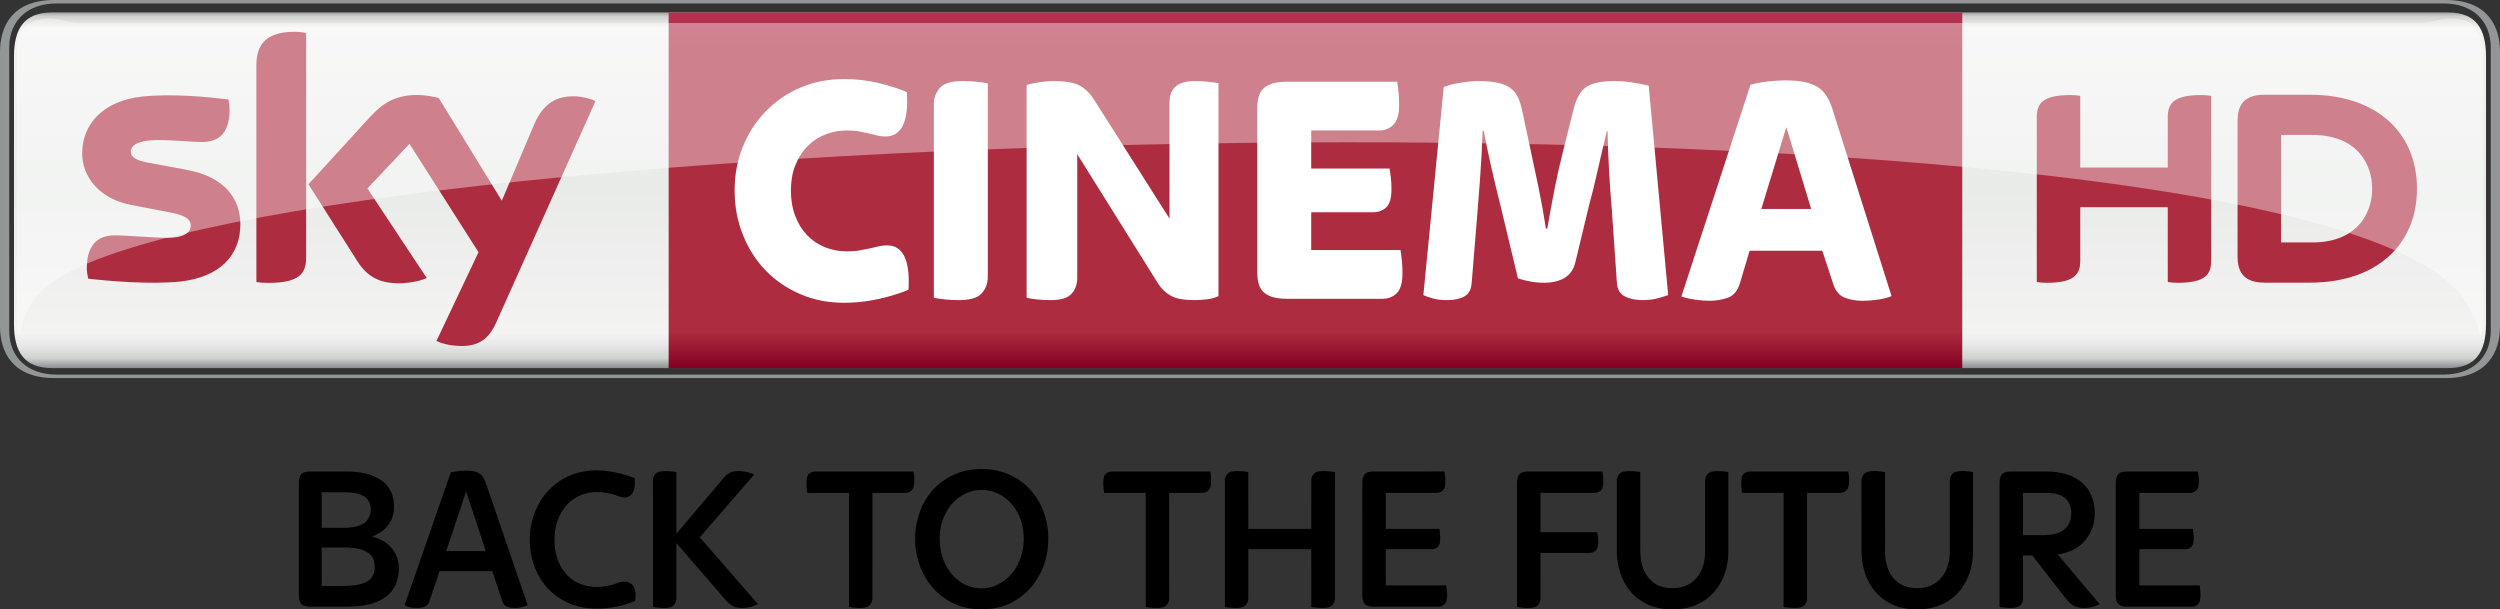 <?xml version="1.0" encoding="UTF-8" standalone="no"?>
<!-- Created with Inkscape (http://www.inkscape.org/) -->

<svg
   xmlns:dc="http://purl.org/dc/elements/1.1/"
   xmlns:cc="http://creativecommons.org/ns#"
   xmlns:rdf="http://www.w3.org/1999/02/22-rdf-syntax-ns#"
   xmlns:svg="http://www.w3.org/2000/svg"
   xmlns="http://www.w3.org/2000/svg"
   xmlns:sodipodi="http://sodipodi.sourceforge.net/DTD/sodipodi-0.dtd"
   xmlns:inkscape="http://www.inkscape.org/namespaces/inkscape"
   width="845.426mm"
   height="206.022mm"
   viewBox="0 0 2995.605 730"
   id="svg5155"
   version="1.1"
   inkscape:version="0.91 r13725"
   sodipodi:docname="Sky Cinema Back to the Future HD - Dark.svg">
  <rect x="0" y="0" width="2995.605" height="730" fill="#333333" stroke="none"/>
  <defs
     id="defs5157">
    <clipPath
       clipPathUnits="userSpaceOnUse"
       id="clipPath722">
      <path
         d="m 290.636,514.823 119.89,0 0,18.13 -119.89,0 0,-18.13 z"
         id="path724"
         inkscape:connector-curvature="0" />
    </clipPath>
    <clipPath
       clipPathUnits="userSpaceOnUse"
       id="clipPath762">
      <path
         d="m 291.438,532.077 118.288,0 0,-15.246 -118.288,0 0,15.246 z"
         id="path764"
         inkscape:connector-curvature="0" />
    </clipPath>
    <clipPath
       clipPathUnits="userSpaceOnUse"
       id="clipPath766">
      <path
         d="m 291.438,516.831 118.289,0 0,15.245 -118.289,0 0,-15.245 z"
         id="path768"
         inkscape:connector-curvature="0" />
    </clipPath>
    <linearGradient
       x1="0"
       y1="0"
       x2="1"
       y2="0"
       gradientUnits="userSpaceOnUse"
       gradientTransform="matrix(0,17.057,17.057,0,353.72,515.294)"
       spreadMethod="pad"
       id="linearGradient704">
      <stop
         style="stop-opacity:1;stop-color:#79082e"
         offset="0"
         id="stop706" />
      <stop
         style="stop-opacity:1;stop-color:#a60e3c"
         offset="0.104"
         id="stop708" />
      <stop
         style="stop-opacity:1;stop-color:#a60e3c"
         offset="0.898"
         id="stop710" />
      <stop
         style="stop-opacity:1;stop-color:#b53152"
         offset="1"
         id="stop712" />
      <stop
         style="stop-opacity:1;stop-color:#b53152"
         offset="1"
         id="stop714" />
    </linearGradient>
    <linearGradient
       x1="0"
       y1="0"
       x2="1"
       y2="0"
       gradientUnits="userSpaceOnUse"
       gradientTransform="matrix(0,-17.343,17.343,0,350.581,532.505)"
       spreadMethod="pad"
       id="linearGradient672">
      <stop
         style="stop-opacity:1;stop-color:#777878"
         offset="0"
         id="stop674" />
      <stop
         style="stop-opacity:1;stop-color:#d0d2d0"
         offset="0.02"
         id="stop676" />
      <stop
         style="stop-opacity:1;stop-color:#f3f3f2"
         offset="0.052"
         id="stop678" />
      <stop
         style="stop-opacity:1;stop-color:#e9ebe9"
         offset="0.488"
         id="stop680" />
      <stop
         style="stop-opacity:1;stop-color:#f3f3f2"
         offset="0.895"
         id="stop682" />
      <stop
         style="stop-opacity:1;stop-color:#e6e7e6"
         offset="0.929"
         id="stop684" />
      <stop
         style="stop-opacity:1;stop-color:#d0d2d0"
         offset="0.964"
         id="stop686" />
      <stop
         style="stop-opacity:1;stop-color:#777878"
         offset="1"
         id="stop688" />
    </linearGradient>
    <clipPath
       clipPathUnits="userSpaceOnUse"
       id="clipPath638">
      <path
         d="m 290.636,514.823 119.89,0 0,18.13 -119.89,0 0,-18.13 z"
         id="path640"
         inkscape:connector-curvature="0" />
    </clipPath>
    <clipPath
       clipPathUnits="userSpaceOnUse"
       id="clipPath650">
      <path
         d="m 409.823,530.13 0.017,0 0,-0.017 -0.017,0 0,0.017 z"
         id="path652"
         inkscape:connector-curvature="0" />
    </clipPath>
    <linearGradient
       x1="0"
       y1="0"
       x2="1"
       y2="0"
       gradientUnits="userSpaceOnUse"
       gradientTransform="matrix(0,433.343,433.343,0,1745.726,-326.556)"
       spreadMethod="pad"
       id="linearGradient672-0">
      <stop
         style="stop-opacity:1;stop-color:#777878"
         offset="0"
         id="stop674-4" />
      <stop
         style="stop-opacity:1;stop-color:#d0d2d0"
         offset="0.02"
         id="stop676-6" />
      <stop
         style="stop-opacity:1;stop-color:#f3f3f2"
         offset="0.052"
         id="stop678-0" />
      <stop
         style="stop-opacity:1;stop-color:#e9ebe9"
         offset="0.488"
         id="stop680-8" />
      <stop
         style="stop-opacity:1;stop-color:#f3f3f2"
         offset="0.895"
         id="stop682-0" />
      <stop
         style="stop-opacity:1;stop-color:#e6e7e6"
         offset="0.929"
         id="stop684-3" />
      <stop
         style="stop-opacity:1;stop-color:#d0d2d0"
         offset="0.964"
         id="stop686-7" />
      <stop
         style="stop-opacity:1;stop-color:#777878"
         offset="1"
         id="stop688-0" />
    </linearGradient>
    <linearGradient
       x1="0"
       y1="0"
       x2="1"
       y2="0"
       gradientUnits="userSpaceOnUse"
       gradientTransform="matrix(0,-426.193,426.193,0,1824.169,103.499)"
       spreadMethod="pad"
       id="linearGradient704-4">
      <stop
         style="stop-opacity:1;stop-color:#820021"
         offset="0"
         id="stop706-0" />
      <stop
         style="stop-opacity:1;stop-color:#ae2c3f"
         offset="0.104"
         id="stop708-4" />
      <stop
         style="stop-opacity:1;stop-color:#ae2c3f"
         offset="0.898"
         id="stop710-9" />
      <stop
         style="stop-opacity:1;stop-color:#b53152"
         offset="1"
         id="stop712-4" />
      <stop
         style="stop-opacity:1;stop-color:#ba3c4c"
         offset="1"
         id="stop714-0" />
    </linearGradient>
    <clipPath
       clipPathUnits="userSpaceOnUse"
       id="clipPath762-1">
      <path
         d="m 291.438,532.077 118.288,0 0,-15.246 -118.288,0 0,15.246 z"
         id="path764-2"
         inkscape:connector-curvature="0" />
    </clipPath>
    <clipPath
       clipPathUnits="userSpaceOnUse"
       id="clipPath766-6">
      <path
         d="m 291.438,516.831 118.289,0 0,15.245 -118.289,0 0,-15.245 z"
         id="path768-6"
         inkscape:connector-curvature="0" />
    </clipPath>
  </defs>
  <sodipodi:namedview
     id="base"
     pagecolor="#ffffff"
     bordercolor="#666666"
     borderopacity="1.0"
     inkscape:pageopacity="0.0"
     inkscape:pageshadow="2"
     inkscape:zoom="0.24748737"
     inkscape:cx="1049.3563"
     inkscape:cy="308.45098"
     inkscape:document-units="px"
     inkscape:current-layer="layer1"
     showgrid="false"
     fit-margin-top="0"
     fit-margin-left="0"
     fit-margin-right="0"
     fit-margin-bottom="0"
     inkscape:window-width="1920"
     inkscape:window-height="1017"
     inkscape:window-x="-8"
     inkscape:window-y="-8"
     inkscape:window-maximized="1" />
  <g
     inkscape:label="Layer 1"
     inkscape:groupmode="layer"
     id="layer1"
     transform="translate(-247.927,337.735)">
    <g
       id="#000000ff"
       transform="matrix(1.003,0,0,1.003,491.695,57.026)">
      <path
         d="m 915.59,167.8 c 17,-2.62 35.04,-0.76 50.46,7.2 15.33,7.49 27.66,20.56 34.83,36 7.64,15.74 9.71,33.73 7.75,51 -1.87,15.8 -8.04,31.12 -17.9,43.62 -10.73,13.82 -26.53,23.58 -43.65,27.11 -8.24,1.98 -16.75,1.1 -25.12,1.26 -19.36,-1.22 -37.98,-10.75 -50.63,-25.4 -24.63,-28.2 -27.85,-72.24 -9.02,-104.34 11.13,-19.31 31.29,-32.99 53.28,-36.45 m 4.93,24.91 c -14.77,2.93 -27.24,13.61 -33.86,26.93 -7.23,13.83 -8.67,30.18 -5.63,45.36 3.06,15.4 11.89,30.14 25.7,38.13 9.73,5.87 21.69,7.57 32.74,5.13 13.04,-3.18 24.31,-12.14 31.21,-23.55 9.31,-15.3 11.56,-34.38 7.32,-51.66 -3.29,-13.32 -11.01,-25.84 -22.59,-33.46 -10.08,-6.86 -22.96,-9.44 -34.89,-6.88 z"
         id="path5"
         inkscape:connector-curvature="0"
         style="opacity:1;fill:#000000" />
      <path
         d="m 295.53,170.76 c 8.02,-1.82 16.31,-2.51 24.51,-1.78 4.31,0.46 8.84,1.75 11.93,4.97 2.92,3.05 4.54,7.04 5.89,10.98 16.52,48.16 32.98,96.34 49.52,144.49 -7.9,3.41 -17.13,4.67 -25.28,1.44 -3.55,-1.65 -4.76,-5.64 -5.94,-9.04 -3.68,-11.03 -7.41,-22.04 -11.12,-33.06 -20.99,-0.01 -41.98,0 -62.98,-0.01 -4.11,12.03 -7.95,24.17 -12.15,36.17 -1.28,4.3 -5.29,7.1 -9.68,7.43 -6.66,0.75 -14,0.48 -19.97,-2.87 18.69,-52.81 36.63,-105.89 55.27,-158.72 m 18.28,22.67 c -7.92,23.77 -15.84,47.54 -23.77,71.31 15.77,0.02 31.54,0.01 47.32,0.01 -7.85,-23.78 -15.63,-47.57 -23.55,-71.32 z"
         id="path7"
         inkscape:connector-curvature="0"
         style="opacity:1;fill:#000000" />
      <path
         d="m 445.07,171.84 c 22.98,-6.8 47.79,-2.78 69.79,5.64 0.89,5.6 1,11.68 -1.66,16.84 -2.06,4.07 -6.53,6.97 -11.17,6.37 -5.21,-0.69 -9.96,-3.15 -15.06,-4.27 -14.12,-3.76 -30.05,-3.07 -42.67,4.86 -13.92,8.34 -22.23,23.91 -24.25,39.72 -1.62,13.99 -0.31,28.79 6.44,41.38 5.73,11.07 15.99,19.81 28.06,23.15 13.43,3.86 27.98,2.21 40.86,-2.87 5.79,-2.51 13.6,-2.06 17.63,3.33 3.74,5.24 3.62,12.23 2.66,18.33 -17.16,7.28 -36.07,10.26 -54.64,8.8 -18.44,-1.39 -36.34,-9.69 -49.11,-23.1 -13.46,-14.21 -20.99,-33.52 -21.92,-52.98 -0.99,-16 1.97,-32.38 9.49,-46.62 9.21,-18.27 25.95,-32.6 45.55,-38.58 z"
         id="path9"
         inkscape:connector-curvature="0"
         style="opacity:1;fill:#000000" />
      <path
         d="m 545.76,169.64 c 6.38,-0.93 12.88,-0.3 19.22,0.7 0.06,24.55 -0.01,49.1 0.03,73.65 19.15,-22.51 38.25,-45.05 57.38,-67.58 2.97,-3.53 7.07,-6.29 11.72,-6.85 8.08,-1.03 16.54,0.16 23.82,3.88 -21.62,24.99 -43.41,49.84 -64.97,74.88 23.27,26.52 46.28,53.27 69.47,79.87 -7.57,3.67 -16.27,5.48 -24.63,4.04 -5.22,-0.79 -9.67,-4.08 -13.06,-7.98 -19.9,-23.06 -39.85,-46.08 -59.75,-69.16 0.01,21.99 0.02,43.98 0,65.97 0.08,4.52 -2.57,9.42 -7.12,10.71 -6.8,1.87 -13.96,0.72 -20.82,-0.2 -0.13,-50.2 0,-100.41 -0.06,-150.61 -0.44,-5.3 3.39,-10.61 8.77,-11.32 z"
         id="path11"
         inkscape:connector-curvature="0"
         style="opacity:1;fill:#000000" />
      <path
         d="m 1229.47,169.57 c 6.23,-0.79 12.56,-0.25 18.74,0.76 0.09,22.64 0.02,45.27 0.04,67.91 25.08,0.02 50.16,0 75.23,0.01 0.05,-19.39 -0.02,-38.78 0.03,-58.17 -0.11,-5.06 3.82,-9.87 8.91,-10.47 6.41,-0.86 12.96,-0.29 19.33,0.75 0,50.23 0.01,100.47 -0.01,150.7 0.16,4.8 -2.9,9.85 -7.78,10.89 -6.72,1.59 -13.71,0.52 -20.45,-0.41 -0.04,-23.01 0.01,-46.02 -0.02,-69.03 -25.07,-0.02 -50.15,0.01 -75.22,-0.02 -0.05,19.53 0,39.06 -0.02,58.58 0.18,4.64 -2.64,9.58 -7.33,10.76 -6.75,1.79 -13.83,0.65 -20.63,-0.27 -0.09,-50.51 -0.04,-101.03 -0.02,-151.54 0.04,-5.14 3.95,-9.99 9.2,-10.45 z"
         id="path13"
         inkscape:connector-curvature="0"
         style="opacity:1;fill:#000000" />
      <path
         d="m 1696.83,169.78 c 6.49,-1.17 13.19,-0.43 19.68,0.53 -0.03,30.22 0,60.44 -0.01,90.66 0.06,9.14 0.61,18.56 4.5,26.99 3.68,8.45 10.56,15.7 19.37,18.76 8.19,2.88 17.27,3.05 25.69,1.09 11.07,-2.58 20.01,-11.31 24.19,-21.71 2.88,-6.97 3.88,-14.58 3.76,-22.08 -0.02,-27.69 -0.02,-55.37 0,-83.06 -0.22,-4.93 2.9,-10.11 7.97,-11.1 6.5,-1.33 13.25,-0.48 19.77,0.43 0.01,28.93 0,57.86 0,86.78 -0.06,6.3 0.29,12.63 -0.66,18.87 -2.02,16.1 -9.19,31.87 -21.36,42.81 -12.16,10.67 -28.58,16.29 -44.73,15.24 -19,1.35 -38.46,-6.75 -50.57,-21.5 -11.02,-13.16 -15.74,-30.57 -15.91,-47.5 -0.03,-28.02 -0.05,-56.04 0.01,-84.06 -0.14,-5.05 3.11,-10.22 8.3,-11.15 z"
         id="path15"
         inkscape:connector-curvature="0"
         style="opacity:1;fill:#000000" />
      <path
         d="m 1988.11,170.09 c 6.81,-1.75 13.98,-0.69 20.85,0.24 0.08,30.89 0.02,61.77 0.03,92.66 -0.86,15.77 4.6,33.8 19.29,41.77 8.4,4.48 18.38,5.09 27.65,3.58 9.66,-1.59 18.21,-7.75 23.39,-15.98 5.35,-8.38 7.16,-18.57 6.94,-28.4 -0.01,-27.66 -0.04,-55.32 0.01,-82.98 -0.1,-4.79 2.69,-9.99 7.67,-11.03 6.57,-1.48 13.42,-0.57 20.03,0.32 0.06,28.24 0.01,56.47 0.03,84.7 -0.11,7.66 0.44,15.37 -0.9,22.95 -2.5,16.38 -10.36,32.38 -23.47,42.81 -11.93,9.48 -27.43,14.26 -42.63,13.27 -19.45,1.34 -39.32,-7.34 -51.29,-22.76 -10.57,-13.27 -14.88,-30.51 -14.91,-47.24 -0.11,-27.32 -0.04,-54.65 -0.04,-81.98 -0.29,-4.94 2.2,-10.6 7.35,-11.93 z"
         id="path17"
         inkscape:connector-curvature="0"
         style="opacity:1;fill:#000000" />
      <path
         d="m 117.42,172.42 c 2.64,-2.25 6.31,-2.58 9.64,-2.68 15.64,0.02 31.29,0 46.94,0.01 13.39,0.38 27.35,2.82 38.6,10.54 7.95,5.37 13.19,14.26 14.48,23.72 1.97,10.92 -0.33,22.96 -7.79,31.43 -4.63,5.7 -11.19,9.29 -17.83,12.13 10.52,2.4 20.7,8.2 26.33,17.68 6.85,10.55 6.91,24.17 3.24,35.86 -3,9.53 -10.07,17.49 -18.89,22.07 -12,6.26 -25.79,7.69 -39.12,8.06 -14.67,0.03 -29.34,-0.01 -44.01,0.02 -3.96,-0.1 -8.34,-0.16 -11.59,-2.76 -2.67,-2.74 -3.36,-6.8 -3.42,-10.49 0,-45.01 0,-90.02 0,-135.02 0.05,-3.72 0.71,-7.82 3.42,-10.57 m 23.82,22.1 c 0.02,14.15 0.01,28.31 0.01,42.47 8.57,0.02 17.15,0 25.73,0.02 7.95,-0.09 16.29,-0.66 23.37,-4.65 10.49,-5.68 12.93,-21.91 4.7,-30.47 -6.4,-6.02 -15.69,-7.09 -24.08,-7.38 -9.91,-0.01 -19.82,-0.02 -29.73,0.01 m 0.01,65.99 c 0.02,15.34 -0.03,30.67 0.02,46 12.52,-0.18 25.07,0.45 37.56,-0.67 6.55,-0.82 13.46,-2.04 18.85,-6.13 4.53,-3.4 6.67,-9.15 6.84,-14.67 0.42,-6.27 -1.22,-13.23 -6.43,-17.23 -7.34,-5.74 -17.07,-6.97 -26.11,-7.29 -10.24,-0.05 -20.49,-0.02 -30.73,-0.01 z"
         id="path19"
         inkscape:connector-curvature="0"
         style="opacity:1;fill:#000000" />
      <path
         d="m 721.29,176.19 c 0.91,-4.36 5.69,-6.42 9.75,-6.44 39.09,-0.03 78.18,0.05 117.27,-0.03 1.13,5.61 1.38,11.48 0.44,17.13 -0.8,4.67 -4.97,8.48 -9.8,8.34 -13.23,0.16 -26.46,0.01 -39.7,0.06 -0.02,41.92 0.03,83.83 -0.02,125.74 0.08,4.63 -2.61,9.66 -7.35,10.84 -6.74,1.78 -13.81,0.66 -20.59,-0.28 -0.1,-45.43 0,-90.87 -0.05,-136.3 -16.58,0.01 -33.16,-0.03 -49.73,0.02 -0.94,-6.28 -1.73,-12.83 -0.22,-19.08 z"
         id="path21"
         inkscape:connector-curvature="0"
         style="opacity:1;fill:#000000" />
      <path
         d="m 1075.93,175.85 c 1.13,-4.33 6,-6.2 10.09,-6.11 38.98,0.01 77.97,0.02 116.95,0 0.91,5.55 1.17,11.27 0.4,16.84 -0.75,4.58 -4.6,8.55 -9.39,8.58 -13.42,0.29 -26.86,-0.11 -40.29,0.19 0.13,41.89 0.03,83.79 0.06,125.68 0.16,4.83 -2.93,9.92 -7.85,10.94 -6.63,1.54 -13.53,0.55 -20.16,-0.46 0.02,-45.42 0.01,-90.84 0.01,-136.26 -16.58,0 -33.16,-0.01 -49.73,0.01 -0.86,-6.4 -1.77,-13.08 -0.09,-19.41 z"
         id="path23"
         inkscape:connector-curvature="0"
         style="opacity:1;fill:#000000" />
      <path
         d="m 1389.4,171.37 c 4.18,-2.11 9.03,-1.57 13.57,-1.62 26.5,-0.03 53,0.07 79.5,-0.06 1.15,5.99 1.95,12.28 0.62,18.3 -0.91,4.58 -5.65,7.39 -10.09,7.25 -20.17,0.02 -40.33,0.01 -60.49,0.01 -0.02,14.33 -0.01,28.66 0,42.99 21.35,0.03 42.7,-0.03 64.06,0.03 0.64,5.82 1.7,11.83 0.27,17.62 -0.93,3.96 -4.88,6.67 -8.87,6.58 -18.49,0.08 -36.98,-0.01 -55.47,0.04 0.01,14.42 -0.02,28.83 0.02,43.24 24.07,0 48.14,-0.01 72.22,0.01 0.72,6.5 2.06,13.37 -0.31,19.69 -1.46,3.72 -5.5,5.92 -9.39,5.79 -25.35,0.03 -50.69,0 -76.03,0.02 -3.87,-0.2 -8.31,-0.18 -11.34,-2.95 -3.03,-3.31 -3.3,-8.07 -3.19,-12.33 0.05,-44.67 0,-89.34 0.02,-134 0.11,-3.92 1.18,-8.56 4.9,-10.61 z"
         id="path25"
         inkscape:connector-curvature="0"
         style="opacity:1;fill:#000000" />
      <path
         d="m 1572.57,172.54 c 2.55,-2.26 6.15,-2.7 9.44,-2.79 29.78,-0.01 59.57,0.01 89.35,-0.01 0.96,6.16 1.47,12.57 0.24,18.72 -0.89,4.79 -6.17,6.95 -10.56,6.8 -21.26,-0.01 -42.52,-0.01 -63.79,-0.01 -0.01,15.66 0,31.32 0,46.99 22.65,0.02 45.3,0.01 67.95,0 1.17,5.52 1.48,11.27 0.68,16.85 -0.76,4.65 -5.23,7.99 -9.85,7.88 -19.6,0.09 -39.19,-0.01 -58.78,0.04 0.02,17.67 -0.04,35.35 0.03,53.02 0.59,5.03 -2.21,10.59 -7.37,11.85 -6.75,1.73 -13.82,0.57 -20.61,-0.32 -0.13,-48.85 0,-97.7 -0.07,-146.55 0,-4.29 0.24,-9.16 3.34,-12.47 z"
         id="path27"
         inkscape:connector-curvature="0"
         style="opacity:1;fill:#000000" />
      <path
         d="m 1837.79,176.76 c 0.78,-4.72 5.79,-7.17 10.2,-7.01 39.03,0 78.07,0 117.1,0 0.88,6.02 1.64,12.34 0,18.3 -1.17,4.45 -5.62,7.38 -10.13,7.18 -13.07,0.05 -26.14,0 -39.2,0.02 -0.02,42.27 0.01,84.54 -0.02,126.81 0.02,4.55 -3.21,9.02 -7.75,9.94 -6.66,1.52 -13.59,0.48 -20.24,-0.5 0,-45.42 0,-90.83 0,-136.24 -16.57,-0.04 -33.13,0.04 -49.69,-0.05 -0.77,-6.09 -1.4,-12.36 -0.27,-18.45 z"
         id="path29"
         inkscape:connector-curvature="0"
         style="opacity:1;fill:#000000" />
      <path
         d="m 2149.3,172.3 c 2.69,-2.15 6.31,-2.48 9.65,-2.56 14.36,0.01 28.72,0.02 43.09,-0.01 15.73,-0.04 32.54,3.78 44.09,15.13 7.92,7.57 12.29,18.3 13.07,29.15 1.68,15.31 -3.48,31.64 -15.12,42.03 -7.93,7.24 -18.28,11.35 -28.85,12.69 16.76,19.79 33.4,39.67 50.12,59.5 -8.29,4.29 -18.17,5.74 -27.25,3.41 -5.67,-1.51 -9.85,-5.96 -13.35,-10.41 -13.3,-17.08 -26.6,-34.16 -39.91,-51.23 -3.71,0 -7.4,0 -11.08,0.01 -0.01,17.02 -0.02,34.04 0,51.06 0.25,4.79 -2.8,9.93 -7.72,10.89 -6.67,1.59 -13.62,0.51 -20.29,-0.46 0,-49.51 0,-99.03 -0.01,-148.54 0.05,-3.76 0.7,-7.94 3.56,-10.66 m 24.46,22.95 c -0.02,16.83 -0.02,33.67 0,50.5 8.75,-0.01 17.5,0.02 26.26,-0.01 7.09,-0.22 14.48,-1.26 20.65,-5.03 5.83,-3.56 9.62,-9.96 10.42,-16.69 1.08,-7.88 -0.56,-16.84 -6.79,-22.29 -6.11,-5.23 -14.55,-6.32 -22.3,-6.48 -9.42,0 -18.83,0 -28.24,0 z"
         id="path31"
         inkscape:connector-curvature="0"
         style="opacity:1;fill:#000000" />
      <path
         d="m 2288.21,172.2 c 3.64,-2.73 8.47,-2.46 12.79,-2.47 27.24,0.04 54.48,0.01 81.72,0.02 1.01,5.85 1.54,11.9 0.63,17.79 -0.8,4.8 -5.64,7.93 -10.31,7.71 -20.09,0 -40.19,0 -60.28,0 -0.01,14.33 -0.02,28.66 0,42.99 21.31,0.01 42.61,0.01 63.92,0 0.67,6.11 1.96,12.49 0.02,18.49 -1.15,3.69 -5.12,5.76 -8.79,5.74 -18.39,0.09 -36.78,-0.02 -55.16,0.05 0.01,14.41 -0.02,28.82 0.01,43.23 24.04,0 48.08,0.01 72.13,-0.01 0.75,5.79 1.44,11.73 0.39,17.52 -0.8,4.81 -5.51,8.34 -10.33,8 -23.66,-0.01 -47.33,-0.01 -70.99,0 -5.08,-0.08 -10.61,0.49 -15.16,-2.16 -3.7,-2.79 -4.2,-7.83 -4.29,-12.12 -0.03,-44 0,-88.01 -0.01,-132.02 0.04,-4.43 0.31,-9.49 3.71,-12.76 z"
         id="path33"
         inkscape:connector-curvature="0"
         style="opacity:1;fill:#000000" />
    </g>
    <g
       transform="translate(-1.207032e-5,-0.006)"
       id="g4389">
      <path
         d="m 3178.441,115.27 c 49.898,0 65.09,-31.008 65.09,-62.016 l 0,-328.972 c 0,-31.008 -15.192,-62.016 -65.09,-62.016 l -2865.425,0 c -49.898,0 -65.09,31.008 -65.09,62.016 l 0,328.972 c 0,31.008 15.192,62.016 65.09,62.016 l 2865.425,0 z M 315.315,111.098 c -33.582,0 -56.32,-19.814 -56.32,-52.821 l 0,-339.017 c 0,-33.007 22.738,-52.821 56.32,-52.821 l 2860.828,0 c 33.582,0 56.32,19.814 56.32,52.821 l 0,339.017 c 0,33.007 -22.738,52.821 -56.32,52.821 l -2860.828,0 z"
         style="fill:#939697;fill-opacity:1;fill-rule:nonzero;stroke:none"
         id="path644-5"
         inkscape:connector-curvature="0" />
      <path
         inkscape:connector-curvature="0"
         id="path690-3"
         style="fill:url(#linearGradient672-0);stroke:none"
         d="m 310.228,-322.848 c -33.607,0 -45.55,19.839 -45.55,52.821 l 0,0 0,320.552 c 0,33.007 11.944,52.821 45.55,52.821 l 0,0 2870.997,0 c 33.607,0 45.55,-19.814 45.55,-52.821 l 0,0 0,-320.552 c 0,-32.982 -11.944,-52.821 -45.55,-52.821 l 0,0 -2870.997,0 z" />
      <path
         inkscape:connector-curvature="0"
         id="path716-9"
         style="fill:url(#linearGradient704-4);stroke:none"
         d="m 1049.128,103.497 1550.062,0 0,-426.194 -1550.062,0 0,426.194 z" />
      <path
         d="m 1259.482,25.084 c -18.89,0 -36.33,-3.398 -52.297,-10.194 -15.966,-6.821 -29.784,-16.216 -41.503,-28.21 -11.719,-12.018 -20.889,-26.286 -27.535,-42.827 -6.646,-16.541 -9.97,-34.406 -9.97,-53.621 0,-18.665 3.323,-36.155 9.97,-52.422 6.646,-16.266 15.816,-30.409 27.535,-42.402 11.719,-12.018 25.536,-21.413 41.503,-28.21 15.966,-6.821 33.407,-10.219 52.297,-10.219 13.568,0 26.735,1.474 39.504,4.398 12.793,2.948 24.612,6.671 35.531,11.219 2.399,35.481 -6.247,53.221 -25.936,53.221 -3.473,0 -6.646,-0.4 -9.595,-1.199 -2.923,-0.8 -6.122,-1.599 -9.57,-2.399 -3.473,-0.8 -7.321,-1.599 -11.569,-2.399 -4.273,-0.8 -9.32,-1.224 -15.167,-1.224 -9.32,0 -18.09,1.674 -26.361,5.022 -8.245,3.323 -15.342,8.121 -21.338,14.392 -5.997,6.272 -10.719,13.818 -14.167,22.613 -3.473,8.795 -5.197,18.665 -5.197,29.609 0,11.469 1.724,21.738 5.197,30.808 3.448,9.07 8.171,16.741 14.167,23.013 5.997,6.272 13.093,11.069 21.338,14.417 8.271,3.323 17.041,4.997 26.361,4.997 5.847,0 11.044,-0.4 15.567,-1.199 4.522,-0.8 8.57,-1.599 12.168,-2.399 3.598,-0.8 6.996,-1.599 10.169,-2.399 3.198,-0.8 6.521,-1.199 9.995,-1.199 19.415,0 28.06,17.74 25.936,53.196 -10.919,4.548 -23.087,8.296 -36.53,11.219 -13.443,2.923 -26.935,4.398 -40.503,4.398"
         style="fill:#ffffff;fill-opacity:1;fill-rule:nonzero;stroke:none"
         id="path728-9"
         inkscape:connector-curvature="0" />
      <path
         d="m 1397.22,21.883 c -5.597,0 -11.119,-0.275 -16.566,-0.8 -5.447,-0.525 -10.045,-1.199 -13.768,-1.999 l 0,-231.7 c 0,-7.721 2.399,-14.317 7.171,-19.789 4.797,-5.472 13.842,-8.196 27.16,-8.196 5.597,0 11.094,0.25 16.566,0.8 5.447,0.525 10.044,1.199 13.768,1.999 l 0,231.675 c 0,7.746 -2.399,14.342 -7.196,19.814 -4.772,5.472 -13.842,8.196 -27.135,8.196"
         style="fill:#ffffff;fill-opacity:1;fill-rule:nonzero;stroke:none"
         id="path732-4"
         inkscape:connector-curvature="0" />
      <path
         d="m 1506.386,21.883 c -5.322,0 -10.519,-0.275 -15.567,-0.8 -5.072,-0.525 -9.32,-1.199 -12.768,-1.999 l 0,-254.887 c 3.973,-1.349 9.17,-2.474 15.567,-3.398 6.372,-0.949 11.819,-1.399 16.366,-1.399 14.617,0 25.261,1.849 31.933,5.597 6.646,3.723 12.218,9.195 16.741,16.391 l 90.626,142.848 0,-139.25 c 0,-3.448 0.45,-6.721 1.399,-9.795 0.924,-3.073 2.524,-5.797 4.772,-8.196 2.274,-2.399 5.397,-4.273 9.395,-5.597 3.973,-1.349 9.045,-1.999 15.167,-1.999 5.322,0 10.444,0.25 15.367,0.8 4.922,0.525 9.095,1.049 12.568,1.599 l 0,255.287 c -3.723,1.874 -8.246,3.123 -13.568,3.798 -5.322,0.675 -10.519,0.999 -15.567,0.999 -12.518,0 -21.838,-1.724 -27.935,-5.197 -6.147,-3.473 -11.194,-8.271 -15.167,-14.417 l -96.998,-155.241 0,148.445 c 0,7.471 -2.274,13.743 -6.796,18.815 -4.523,5.072 -13.043,7.596 -25.536,7.596"
         style="fill:#ffffff;fill-opacity:1;fill-rule:nonzero;stroke:none"
         id="path736-9"
         inkscape:connector-curvature="0" />
      <path
         d="m 1789.93,20.284 c -7.446,0 -13.518,-0.8 -18.165,-2.399 -4.647,-1.599 -8.245,-3.798 -10.769,-6.596 -2.549,-2.798 -4.273,-6.222 -5.197,-10.219 -0.924,-3.998 -1.399,-8.246 -1.399,-12.793 l 0,-196.069 c 0,-4.548 0.475,-8.82 1.399,-12.818 0.924,-3.998 2.648,-7.396 5.197,-10.194 2.524,-2.798 6.122,-4.997 10.769,-6.596 4.647,-1.599 10.719,-2.399 18.165,-2.399 l 132.104,0 c 0.55,2.923 1.074,6.921 1.599,11.994 0.55,5.072 0.8,10.269 0.8,15.592 0,11.219 -2.249,19.165 -6.771,23.812 -4.548,4.672 -10.244,7.021 -17.166,7.021 l -81.431,0 0,45.6 93.799,0 c 0.525,2.674 1.074,6.222 1.599,10.619 0.525,4.398 0.8,9.145 0.8,14.192 0,10.669 -2.149,17.94 -6.396,21.813 -4.248,3.873 -9.57,5.797 -15.966,5.797 l -73.835,0 0,45.226 106.967,0 c 0.525,2.923 1.074,6.996 1.599,12.193 0.525,5.197 0.8,10.344 0.8,15.417 0,11.469 -2.274,19.464 -6.796,24.012 -4.523,4.523 -10.245,6.796 -17.141,6.796 l -114.563,0 z"
         style="fill:#ffffff;fill-opacity:1;fill-rule:nonzero;stroke:none"
         id="path740-4"
         inkscape:connector-curvature="0" />
      <path
         d="m 1981.794,21.883 c -6.122,0 -11.519,-0.6 -16.166,-1.799 -4.672,-1.199 -8.72,-2.599 -12.168,-4.198 l 24.387,-249.29 c 5.072,-2.149 11.719,-3.873 19.964,-5.197 8.246,-1.349 15.292,-1.999 21.139,-1.999 8.245,0 15.367,0.525 21.338,1.599 5.997,1.049 11.119,2.848 15.367,5.397 4.248,2.524 7.646,6.072 10.169,10.594 2.524,4.548 4.447,10.145 5.797,16.816 l 10.369,48.424 c 2.923,13.318 6.047,28.06 9.37,44.201 3.323,16.141 6.322,32.757 8.97,49.823 l 1.599,0 c 2.923,-17.066 5.972,-33.607 9.17,-49.623 3.198,-15.991 6.521,-30.683 9.97,-44.001 l 12.743,-50.823 c 3.198,-12.543 8.296,-21.089 15.342,-25.611 7.046,-4.548 18.015,-6.796 32.882,-6.796 7.446,0 14.942,0.6 22.513,1.799 7.571,1.199 13.893,2.449 18.94,3.798 l 23.337,250.889 c -3.723,1.324 -8.196,2.674 -13.368,3.998 -5.197,1.324 -10.844,1.999 -16.966,1.999 -8.52,0 -15.716,-1.474 -21.563,-4.398 -5.847,-2.923 -9.045,-8.42 -9.57,-16.416 l -5.997,-86.428 c -1.324,-15.217 -2.449,-31.133 -3.398,-47.824 -0.924,-16.666 -1.524,-32.457 -1.799,-47.399 l -0.8,0 c -3.448,13.867 -6.971,28.859 -10.569,45.001 -3.598,16.141 -7.246,31.008 -10.969,44.626 l -16.366,68.013 c -3.998,16.016 -16.641,24.012 -37.929,24.012 -5.322,0 -10.769,-0.525 -16.366,-1.599 -5.572,-1.049 -10.369,-2.249 -14.367,-3.598 l -20.339,-84.829 c -3.998,-15.741 -7.721,-31.208 -11.169,-46.425 -3.473,-15.192 -6.671,-30.409 -9.595,-45.6 l -1.199,0 c -0.8,21.338 -1.849,40.878 -3.198,58.618 -1.324,17.74 -2.524,33.007 -3.573,45.8 l -6.397,78.033 c -0.525,7.746 -3.448,13.093 -8.77,16.016 -5.347,2.923 -12.243,4.398 -20.764,4.398"
         style="fill:#ffffff;fill-opacity:1;fill-rule:nonzero;stroke:none"
         id="path744-0"
         inkscape:connector-curvature="0" />
      <path
         d="m 2358.41,-87.358 59.718,0 -29.784,-98.047 -29.934,98.047 z m -62.266,110.04 c -5.047,0 -10.844,-0.475 -17.341,-1.399 -6.546,-0.949 -11.919,-2.199 -16.166,-3.798 l 82.805,-253.688 c 7.196,-1.874 14.467,-3.223 21.813,-4.023 7.346,-0.8 14.067,-1.199 20.214,-1.199 8.795,0 16.341,0.675 22.613,1.999 6.272,1.349 11.544,3.348 15.816,6.022 4.273,2.649 7.796,6.197 10.594,10.594 2.799,4.398 5.147,9.545 7.021,15.417 l 70.962,224.479 c -4.523,1.874 -9.97,3.248 -16.366,4.198 -6.372,0.924 -12.643,1.399 -18.765,1.399 -6.921,0 -13.618,-1.149 -20.139,-3.398 -6.521,-2.274 -11.244,-7.396 -14.167,-15.417 l -13.593,-41.203 -87.053,0 -11.519,38.804 c -2.923,9.345 -7.846,15.217 -14.767,17.615 -6.921,2.399 -14.242,3.598 -21.963,3.598"
         style="fill:#ffffff;fill-opacity:1;fill-rule:nonzero;stroke:none"
         id="path748-5"
         inkscape:connector-curvature="0" />
      <path
         d="m 2845.432,-136.978 0,-60.167 c 0,-16.316 6.497,-26.686 40.178,-26.686 4.148,0 7.696,0.275 11.844,0.924 l 0,197.418 c 0,16.241 -6.497,26.611 -40.228,26.611 -4.098,0 -7.671,-0.325 -11.794,-0.924 l 0,-89.652 -104.868,0 0,63.965 c 0,16.241 -6.521,26.611 -40.253,26.611 -4.073,0 -7.621,-0.325 -11.819,-0.924 l 0,-197.343 c 0,-16.316 6.521,-26.686 40.228,-26.686 4.148,0 7.696,0.275 11.844,0.924 l 0,85.929 104.868,0 z m 298.589,25.336 c 0,-67.064 -48.299,-112.564 -128.256,-112.564 l -54.371,0 c -26.086,0 -32.333,13.743 -32.333,31.808 l 0,161.937 c 0,17.316 6.247,31.408 32.333,31.408 l 54.371,0 c 79.957,0 128.256,-45.5 128.256,-112.589 m -162.837,64.39 0,-128.78 37.63,0 c 52.397,0 71.561,33.932 71.561,64.39 0,30.533 -19.165,64.39 -71.561,64.39 l -37.63,0 z"
         style="fill:#ae2c3f;fill-opacity:1;fill-rule:nonzero;stroke:none"
         id="path752-1"
         inkscape:connector-curvature="0" />
      <path
         d="m 535.908,-68.78 c 0,36.48 -23.862,63.141 -72.311,68.413 -35.081,3.748 -85.904,-0.675 -110.04,-3.448 -0.9,-3.948 -1.599,-8.845 -1.599,-12.693 0,-31.933 17.266,-39.204 33.432,-39.204 16.791,0 43.227,2.898 62.916,2.898 21.613,0 28.21,-7.346 28.21,-14.317 0,-9.17 -8.72,-12.993 -25.511,-16.191 l -45.95,-8.845 c -38.254,-7.321 -58.668,-33.782 -58.668,-61.867 0,-34.132 24.162,-62.691 71.661,-67.963 35.931,-3.873 79.632,0.5 103.644,3.448 0.875,4.123 1.324,8.021 1.324,12.293 0,31.833 -16.766,38.704 -32.957,38.704 -12.418,0 -31.708,-2.324 -53.721,-2.324 -22.413,0 -31.708,6.197 -31.708,13.743 0,7.971 8.87,11.269 22.888,13.718 l 43.926,8.146 c 45.126,8.32 64.465,33.957 64.465,65.49 m 78.832,39.179 c 0,19.564 -7.671,30.858 -45.875,30.858 -5.072,0 -9.495,-0.375 -13.743,-0.999 l 0,-259.61 c 0,-19.714 6.721,-40.278 45.3,-40.278 4.847,0 9.77,0.5 14.317,1.449 l 0,268.58 z M 770.906,70.819 c 4.997,2.574 15.292,5.672 28.26,6.022 22.138,0.475 34.256,-8.021 43.227,-27.885 L 961.428,-216.55 c -4.922,-2.649 -15.766,-5.572 -24.687,-5.772 -15.292,-0.275 -35.831,2.848 -48.974,34.157 l -38.554,90.976 -75.584,-123.108 c -4.872,-1.499 -16.766,-3.648 -25.511,-3.648 -26.661,0 -41.602,9.845 -57.069,26.636 l -73.485,80.382 59.118,93.025 c 10.919,16.941 25.311,25.586 48.699,25.586 15.292,0 28.01,-3.473 33.907,-6.297 l -71.162,-107.317 50.448,-53.446 82.73,129.855 -50.398,106.342 z"
         style="fill:#ae2c3f;fill-opacity:1;fill-rule:nonzero;stroke:none"
         id="path756-1"
         inkscape:connector-curvature="0" />
      <g
         transform="matrix(24.986,0,0,-24.986,-7014.061,12978.883)"
         style="opacity:0.4"
         id="g772-8"
         clip-path="url(#clipPath762-1)">
        <g
           id="g774-4">
          <g
             id="g776-7">
            <g
               id="g778-2"
               clip-path="url(#clipPath766-6)">
              <g
                 id="g780-6"
                 transform="translate(408.215,519.294)">
                <path
                   inkscape:connector-curvature="0"
                   id="path782-8"
                   style="fill:#ffffff;fill-opacity:1;fill-rule:nonzero;stroke:none"
                   d="m 0,0 c 1.157,-1.145 1.315,-2.225 1.356,-2.463 0.113,0 0.155,0.506 0.155,1.261 L 1.507,10.907 c 0,1.402 -0.456,1.876 -1.645,1.876 -0.402,0 -0.805,-0.216 -1.341,-0.216 l -112.309,0 c -0.536,0 -0.938,0.216 -1.341,0.216 -1.188,0 -1.645,-0.474 -1.645,-1.876 l -0.004,-12.109 c 0,-0.755 0.042,-1.261 0.156,-1.261 0.041,0.238 0.076,1.402 1.356,2.463 C -105.049,7.878 -11.017,10.296 0,0" />
              </g>
            </g>
          </g>
        </g>
      </g>
    </g>
  </g>
</svg>
